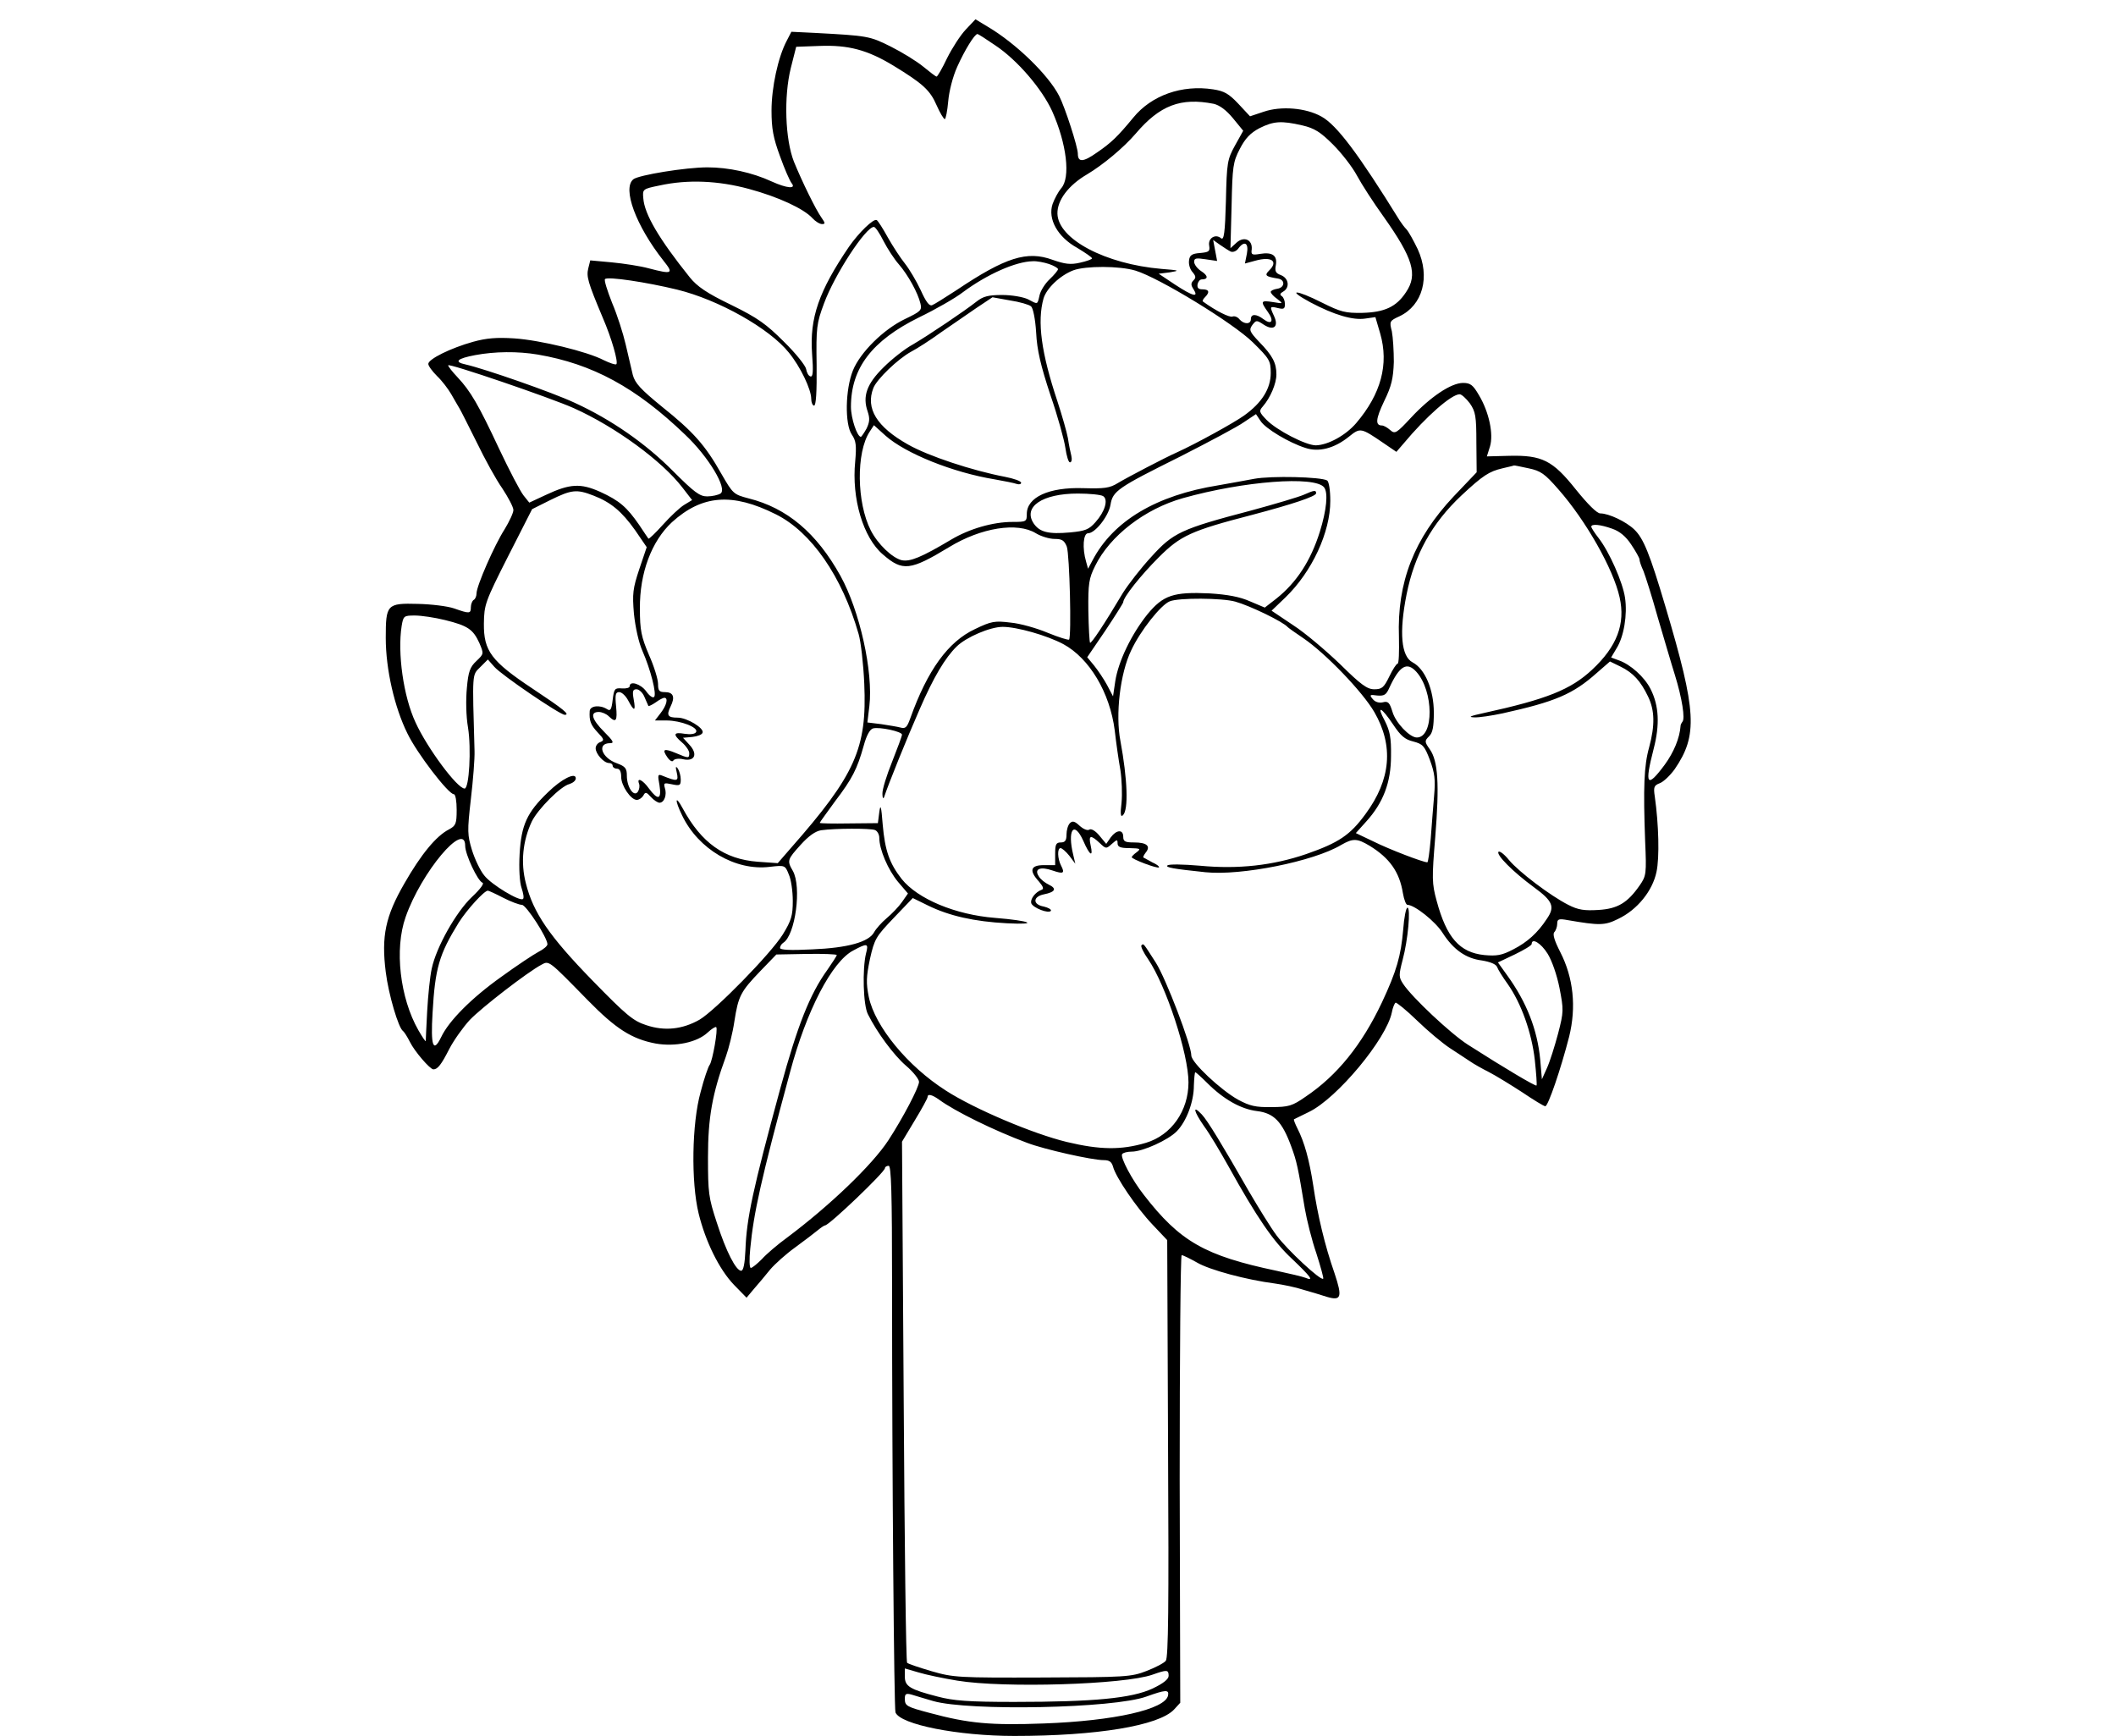 <?xml version="1.0" standalone="no"?>
<!DOCTYPE svg PUBLIC "-//W3C//DTD SVG 20010904//EN"
 "http://www.w3.org/TR/2001/REC-SVG-20010904/DTD/svg10.dtd">
<svg version="1.0" xmlns="http://www.w3.org/2000/svg"
 width="746pt" height="612pt" viewBox="0 0 746 612"
 preserveAspectRatio="xMidYMid meet">
<g transform="translate(0,612) scale(0.1,-0.1)"
fill="#000000" stroke="none">
<path d="M3405 6016 c-19 -20 -48 -65 -66 -101 -17 -36 -34 -65 -37 -65 -3 0
-24 16 -47 35 -23 19 -75 51 -115 71 -74 37 -81 38 -268 48 l-82 4 -16 -31
c-31 -58 -54 -166 -54 -247 0 -63 6 -96 30 -161 16 -45 35 -88 41 -95 17 -21
-17 -18 -70 6 -69 32 -153 50 -227 50 -76 0 -242 -27 -261 -42 -40 -32 9 -164
106 -287 37 -46 32 -49 -52 -27 -29 8 -88 17 -130 21 l-76 7 -7 -28 c-7 -29
-2 -48 51 -174 32 -74 55 -156 48 -164 -3 -3 -23 4 -44 14 -59 31 -226 71
-316 77 -62 4 -98 1 -145 -12 -79 -22 -158 -61 -158 -78 0 -7 14 -26 31 -43
17 -16 39 -45 50 -64 11 -19 24 -42 29 -50 5 -8 32 -62 61 -120 28 -58 68
-131 90 -162 21 -32 39 -66 39 -76 0 -10 -14 -40 -31 -68 -36 -56 -99 -200
-99 -226 0 -9 -4 -20 -10 -23 -5 -3 -10 -15 -10 -26 0 -23 -5 -23 -59 -4 -23
8 -81 15 -128 16 -109 3 -113 -2 -113 -120 0 -111 31 -245 76 -336 34 -71 145
-215 164 -215 6 0 10 -25 10 -55 0 -49 -3 -56 -27 -69 -45 -23 -98 -87 -157
-190 -67 -116 -82 -186 -66 -313 10 -80 45 -198 61 -208 4 -3 15 -20 24 -38
16 -33 71 -97 83 -97 15 0 28 17 56 72 16 31 49 77 72 102 42 44 204 169 253
195 27 15 25 16 163 -125 99 -101 155 -137 240 -153 69 -12 146 4 183 39 14
13 27 21 30 19 7 -7 -13 -119 -23 -133 -5 -6 -20 -49 -32 -96 -31 -111 -34
-317 -7 -428 24 -98 72 -197 125 -252 l44 -45 26 31 c15 17 41 48 57 68 17 20
56 55 88 78 33 24 68 51 79 60 12 10 24 18 27 18 15 1 211 188 211 202 0 4 6
8 13 8 9 0 12 -92 12 -427 0 -674 7 -1486 12 -1500 17 -43 221 -83 419 -83
291 0 509 36 563 93 l22 24 -2 789 c0 434 3 789 7 789 5 0 29 -12 54 -26 44
-26 174 -61 275 -74 28 -4 73 -13 100 -22 28 -8 65 -19 83 -25 51 -15 55 -1
27 83 -35 100 -60 207 -75 309 -14 91 -31 153 -56 202 -8 16 -14 31 -12 32 2
1 26 13 53 26 99 48 273 257 292 351 3 16 9 31 13 34 3 2 38 -26 76 -63 38
-37 90 -80 114 -96 25 -16 56 -37 70 -46 14 -10 46 -28 70 -40 25 -13 77 -45
117 -71 40 -27 76 -49 81 -49 10 0 55 132 84 245 26 105 15 208 -31 298 -21
41 -28 64 -21 71 5 5 10 19 10 29 0 17 5 19 38 13 110 -19 130 -19 176 4 68
32 122 99 136 166 11 51 8 167 -6 266 -5 33 -3 39 18 47 13 5 36 27 52 49 82
120 78 202 -32 572 -56 189 -78 242 -110 273 -29 28 -90 57 -120 57 -12 0 -44
32 -86 84 -82 103 -119 122 -237 119 l-77 -2 11 35 c13 43 -3 121 -39 181 -21
36 -30 43 -56 43 -42 0 -115 -49 -183 -122 -52 -56 -57 -59 -74 -44 -10 9 -23
16 -29 16 -24 0 -22 23 8 86 26 53 32 80 34 138 0 39 -3 87 -7 108 -9 35 -8
37 27 53 82 39 109 139 64 237 -14 29 -31 60 -39 69 -8 8 -18 22 -24 31 -146
236 -222 337 -276 367 -55 31 -143 38 -204 17 l-48 -16 -41 44 c-34 36 -50 45
-89 51 -110 17 -217 -21 -281 -99 -56 -68 -79 -90 -129 -124 -48 -34 -67 -35
-67 -4 0 24 -45 163 -66 204 -38 74 -152 185 -252 244 l-43 26 -34 -36z m104
-56 c78 -52 164 -153 200 -231 52 -116 66 -236 32 -273 -10 -12 -23 -36 -30
-55 -18 -53 18 -117 87 -155 28 -17 52 -33 52 -37 0 -3 -19 -10 -42 -15 -34
-8 -54 -5 -97 10 -90 33 -166 9 -339 -107 -40 -26 -78 -50 -86 -53 -10 -4 -22
13 -40 53 -15 32 -40 74 -55 93 -16 20 -43 61 -61 93 -17 31 -35 59 -39 61
-11 7 -64 -45 -98 -94 -106 -156 -139 -251 -130 -377 5 -64 3 -83 -6 -80 -7 2
-13 14 -15 26 -2 12 -37 56 -78 96 -62 62 -92 84 -186 130 -87 42 -120 65
-146 97 -109 136 -160 223 -164 279 -3 32 -2 33 57 45 100 22 208 17 315 -12
104 -28 194 -70 224 -103 11 -12 26 -21 34 -21 12 0 12 3 -2 23 -20 28 -68
126 -97 197 -31 79 -36 229 -11 330 l19 75 82 3 c102 4 169 -14 260 -69 105
-64 130 -87 153 -140 12 -27 25 -49 29 -49 3 0 9 28 12 63 3 35 16 87 32 122
26 58 61 115 71 115 3 0 31 -18 63 -40z m770 -206 c21 -5 44 -22 68 -51 l36
-44 -29 -52 c-27 -49 -29 -60 -32 -195 -3 -113 -7 -140 -17 -132 -20 17 -47 0
-42 -26 3 -20 0 -23 -32 -26 -29 -2 -37 -8 -39 -26 -2 -13 3 -31 12 -41 12
-14 13 -20 4 -29 -10 -10 -10 -17 0 -32 19 -30 -2 -25 -66 17 l-57 38 40 5
c36 6 33 7 -30 12 -198 17 -365 105 -367 195 -1 47 39 100 104 138 57 34 129
94 172 144 85 100 159 128 275 105z m312 -76 c43 -10 64 -23 109 -68 30 -30
68 -79 84 -109 16 -30 58 -95 94 -145 104 -147 121 -204 79 -266 -34 -52 -76
-71 -154 -73 -60 -1 -76 3 -142 36 -93 47 -128 48 -41 1 83 -44 150 -64 194
-57 l35 5 17 -58 c31 -108 3 -213 -85 -316 -37 -43 -99 -77 -142 -78 -35 0
-138 53 -174 90 -26 27 -27 31 -13 47 27 31 48 81 48 113 0 40 -13 66 -61 115
-34 36 -36 42 -24 59 14 18 15 18 41 1 34 -22 53 -7 36 30 -16 35 -16 36 13
29 21 -5 25 -3 25 14 0 12 -5 24 -11 28 -8 5 -6 10 5 16 24 14 20 47 -8 58
-19 7 -22 14 -18 35 6 34 -12 47 -55 40 -29 -5 -33 -3 -30 16 3 34 -27 47 -53
24 l-22 -20 4 150 c3 138 5 154 29 200 19 37 37 56 69 73 50 25 77 27 151 10z
m-1476 -408 c14 -27 38 -64 54 -82 32 -37 67 -100 76 -138 6 -24 1 -28 -55
-55 -75 -36 -157 -117 -183 -181 -27 -67 -29 -189 -4 -226 15 -22 17 -38 12
-95 -13 -130 28 -269 98 -328 69 -60 96 -57 233 26 113 69 241 89 306 49 18
-11 48 -20 66 -20 26 0 34 -5 43 -27 10 -28 17 -318 8 -328 -3 -2 -36 8 -75
24 -38 16 -97 33 -131 36 -56 7 -68 5 -126 -23 -94 -44 -167 -144 -228 -315
-11 -31 -17 -37 -34 -32 -11 3 -42 8 -68 12 l-49 6 7 58 c14 120 -34 336 -102
459 -84 151 -188 239 -324 273 -53 14 -55 16 -96 87 -57 101 -99 148 -209 236
-76 62 -95 83 -103 112 -5 21 -16 69 -25 107 -9 39 -30 105 -48 147 -17 43
-29 81 -25 84 9 10 147 -11 254 -37 147 -36 326 -137 394 -222 41 -50 79 -130
79 -163 0 -13 5 -24 10 -24 7 0 10 49 9 143 -2 133 0 147 26 217 37 101 147
270 176 270 5 0 20 -22 34 -50z m1224 -37 c8 -3 19 1 26 10 22 30 38 21 31
-17 l-7 -35 37 10 c57 16 82 -2 48 -35 -17 -17 -12 -21 31 -28 27 -4 25 -32
-2 -36 -13 -2 -23 -7 -23 -11 0 -5 10 -16 23 -25 22 -17 21 -17 -15 -11 -44 7
-45 3 -18 -35 23 -32 13 -47 -16 -25 -25 19 -44 19 -44 0 0 -19 -24 -19 -40
-1 -6 8 -17 13 -25 10 -10 -4 -57 19 -104 53 -3 2 1 9 7 15 18 18 15 28 -9 28
-14 0 -19 5 -17 18 2 9 8 17 15 17 23 0 23 13 -2 29 -14 9 -25 24 -25 33 0 13
7 14 40 9 l41 -6 -7 37 -7 37 24 -17 c13 -9 30 -20 38 -24z m-640 -44 c17 -6
31 -14 31 -18 0 -4 -13 -20 -30 -36 -16 -15 -32 -41 -35 -56 -8 -34 -5 -33
-41 -14 -17 8 -56 15 -91 15 -49 0 -67 -5 -90 -23 -43 -34 -168 -118 -224
-151 -28 -15 -75 -52 -104 -81 -59 -58 -75 -102 -56 -156 8 -24 7 -37 -4 -60
-9 -16 -18 -29 -20 -29 -13 0 -35 65 -35 106 0 136 74 233 240 315 58 28 128
68 155 89 85 63 186 108 246 109 14 1 40 -4 58 -10z m304 -23 c83 -25 345
-185 414 -253 59 -58 63 -65 63 -108 0 -55 -31 -105 -94 -150 -36 -26 -173
-101 -235 -129 -43 -19 -175 -88 -210 -109 -29 -18 -48 -20 -122 -18 -121 4
-199 -32 -199 -91 0 -27 -2 -28 -50 -28 -69 0 -152 -24 -216 -62 -106 -63
-145 -79 -175 -73 -33 8 -84 56 -109 105 -50 98 -52 275 -4 348 l15 23 41 -37
c71 -63 238 -130 385 -154 34 -6 69 -13 77 -16 9 -3 16 -1 16 4 0 6 -26 15
-57 21 -115 22 -270 73 -342 114 -110 62 -150 127 -122 199 12 31 87 103 133
128 21 11 68 41 105 68 38 26 94 65 125 86 l57 38 61 -11 c34 -5 68 -15 75
-21 7 -6 15 -44 18 -93 3 -61 16 -116 50 -219 26 -75 49 -159 53 -187 4 -28
11 -51 16 -51 6 0 8 10 5 23 -3 12 -9 40 -12 62 -4 22 -21 81 -37 130 -57 171
-72 281 -49 363 11 36 58 81 105 99 43 16 163 16 219 -1z m-2107 -296 c193
-33 346 -116 519 -282 83 -78 151 -192 125 -208 -8 -5 -29 -10 -47 -10 -26 0
-45 14 -120 89 -96 97 -218 182 -347 241 -79 37 -318 120 -384 135 -43 9 -31
21 33 33 69 13 150 14 221 2z m127 -189 c147 -66 311 -186 383 -280 l34 -44
-28 -17 c-15 -9 -49 -41 -75 -70 -26 -29 -49 -51 -51 -49 -1 2 -17 24 -33 49
-43 62 -69 85 -137 116 -69 31 -107 29 -192 -11 l-58 -27 -20 25 c-12 15 -50
88 -86 164 -73 156 -101 204 -147 253 -18 19 -33 38 -33 42 0 9 360 -114 443
-151z m3159 17 c20 -29 23 -45 23 -138 l1 -105 -81 -85 c-140 -149 -200 -303
-193 -496 1 -52 0 -94 -5 -94 -4 0 -17 -20 -29 -45 -19 -39 -26 -45 -53 -45
-25 0 -47 16 -120 88 -50 48 -124 111 -166 138 l-76 51 49 47 c94 91 158 230
158 340 0 38 -5 68 -11 72 -21 13 -198 17 -257 6 -31 -6 -88 -16 -127 -23
-218 -35 -370 -125 -443 -264 l-16 -30 -7 25 c-14 48 -10 100 7 100 25 0 72
60 79 100 8 49 24 60 247 171 100 51 202 105 224 121 l42 28 16 -24 c17 -27
101 -77 158 -95 47 -16 102 -2 153 39 41 33 42 33 124 -23 l44 -30 25 29 c80
96 169 174 198 174 7 0 23 -15 36 -32z m207 -229 c43 -9 57 -19 105 -74 97
-110 194 -281 216 -381 21 -93 -9 -173 -97 -255 -75 -70 -159 -104 -383 -153
-46 -10 -56 -14 -33 -15 17 -1 62 6 100 14 185 41 248 67 333 143 l46 40 37
-18 c45 -22 71 -51 97 -105 24 -49 25 -102 4 -180 -18 -64 -21 -141 -14 -331
5 -114 4 -122 -19 -155 -43 -62 -78 -83 -146 -87 -49 -3 -71 0 -106 18 -63 32
-174 116 -209 158 -16 20 -33 33 -37 29 -9 -10 50 -70 125 -125 67 -49 75 -69
45 -112 -32 -49 -69 -82 -118 -107 -40 -21 -58 -24 -102 -20 -87 9 -133 61
-168 191 -17 62 -17 79 -5 225 15 186 10 268 -19 309 -19 27 -19 30 -3 46 13
12 17 34 17 84 0 80 -31 154 -75 177 -40 21 -48 105 -21 240 28 140 89 250
193 348 76 71 98 85 145 96 21 5 39 9 40 10 1 1 24 -4 52 -10z m-721 -67 c15
-19 9 -80 -15 -157 -32 -102 -82 -179 -154 -236 l-40 -31 -52 22 c-36 16 -79
24 -142 28 -128 6 -164 -6 -220 -74 -56 -70 -102 -165 -113 -235 l-8 -54 -21
40 c-12 22 -33 53 -46 69 l-24 29 64 94 c34 51 63 97 63 100 0 17 61 94 125
158 77 77 114 94 330 150 140 37 225 65 225 76 0 12 -7 11 -43 -5 -18 -8 -102
-33 -187 -56 -247 -65 -274 -78 -351 -163 -37 -40 -81 -97 -100 -127 -66 -111
-112 -180 -116 -176 -2 2 -5 53 -6 113 -1 96 2 114 24 158 52 106 175 201 310
239 214 60 464 79 497 38z m-2576 -29 c62 -24 100 -56 147 -122 l41 -60 -26
-77 c-23 -69 -25 -87 -19 -158 5 -48 17 -102 30 -131 29 -66 51 -153 41 -162
-4 -5 -17 4 -28 20 -19 26 -58 38 -58 18 0 -6 -12 -9 -27 -8 -26 2 -28 -1 -33
-40 -4 -35 -8 -41 -20 -33 -25 16 -60 12 -61 -7 -2 -34 3 -48 28 -75 23 -24
24 -28 10 -34 -10 -3 -17 -13 -17 -22 0 -20 29 -52 47 -52 7 0 13 -4 13 -10 0
-5 7 -10 15 -10 10 0 15 -10 15 -29 0 -31 34 -81 55 -81 8 0 18 7 23 15 7 14
11 13 27 -5 10 -11 24 -20 30 -20 17 0 27 28 19 52 -5 18 -3 19 25 13 28 -6
31 -4 31 17 0 13 -5 30 -10 38 -8 11 -9 7 -4 -14 7 -31 2 -32 -50 -11 -17 7
-18 4 -11 -33 8 -51 -5 -55 -37 -12 -22 31 -44 41 -35 17 3 -8 1 -20 -4 -28
-14 -21 -39 16 -39 56 0 26 -5 33 -35 44 -54 19 -72 71 -24 71 15 0 12 7 -21
40 -44 44 -51 70 -19 70 11 0 27 -7 35 -15 26 -25 31 -17 26 35 -4 41 -2 50
11 50 9 0 23 -13 32 -30 21 -40 27 -38 19 5 -5 28 -3 35 10 35 9 0 22 -12 28
-27 7 -16 13 -30 14 -32 2 -1 13 4 26 13 12 9 26 16 30 16 15 0 8 -27 -13 -54
l-20 -26 41 0 c50 0 114 -25 104 -41 -4 -7 -20 -9 -40 -6 -40 7 -43 -2 -9 -31
14 -12 25 -29 25 -37 0 -19 -2 -19 -47 0 -43 18 -50 14 -30 -15 9 -13 18 -17
21 -11 4 6 20 8 36 4 40 -8 51 19 20 52 l-22 24 33 3 c18 2 34 8 36 15 6 16
-55 53 -88 53 -35 0 -40 8 -25 39 17 34 10 51 -20 51 -20 0 -24 5 -24 29 0 16
-14 62 -32 102 -27 64 -32 86 -32 164 -1 125 41 237 113 304 106 96 212 105
366 28 125 -62 234 -219 292 -422 8 -27 17 -106 20 -175 10 -228 -31 -321
-259 -580 l-46 -53 -71 5 c-117 9 -198 66 -264 188 -27 50 -29 30 -2 -25 57
-119 188 -196 309 -181 53 6 54 6 67 -27 8 -17 14 -59 14 -93 0 -52 -5 -69
-35 -118 -43 -69 -238 -268 -294 -301 -60 -34 -123 -41 -188 -19 -46 15 -70
35 -189 157 -152 156 -209 239 -235 343 -19 73 -11 150 21 218 21 43 102 125
133 132 12 4 22 12 22 20 0 23 -50 -2 -98 -49 -74 -71 -94 -115 -100 -217 -3
-53 0 -101 7 -121 6 -18 9 -35 5 -38 -10 -11 -113 51 -137 83 -14 17 -33 57
-43 89 -16 53 -17 66 -4 179 8 68 14 144 13 171 -8 280 -9 266 20 295 l27 27
23 -26 c24 -28 231 -169 248 -169 20 0 -3 19 -113 92 -146 97 -173 133 -172
230 1 66 4 76 85 236 l85 167 64 32 c75 37 93 39 152 16z m1797 -2 c19 -12 7
-54 -27 -92 -23 -26 -36 -31 -89 -36 -77 -7 -108 1 -129 32 -38 58 30 105 156
105 41 0 81 -4 89 -9z m1795 -115 c26 -9 48 -27 67 -56 16 -24 29 -47 29 -52
0 -6 6 -24 14 -41 7 -18 30 -90 50 -162 21 -71 48 -164 61 -205 25 -81 37
-155 26 -165 -3 -4 -6 -10 -6 -13 -3 -44 -24 -94 -56 -138 -63 -85 -72 -72
-39 56 22 85 19 152 -11 211 -21 42 -71 87 -112 101 l-27 10 19 32 c26 41 39
119 30 179 -8 54 -55 161 -93 210 -15 19 -26 37 -26 40 0 11 32 8 74 -7z
m-1329 -257 c51 -14 169 -71 185 -90 3 -3 28 -21 55 -39 78 -53 208 -188 250
-260 69 -119 59 -238 -31 -360 -54 -74 -94 -101 -209 -141 -117 -40 -239 -54
-375 -41 -58 5 -109 6 -114 1 -8 -7 19 -12 134 -24 125 -13 381 38 478 96 42
24 56 24 101 -3 70 -43 105 -92 117 -167 4 -23 11 -41 16 -41 25 0 99 -59 124
-99 38 -59 82 -90 138 -97 30 -5 50 -13 54 -23 3 -9 20 -36 38 -61 47 -67 84
-170 95 -267 5 -47 8 -88 6 -90 -4 -3 -109 59 -242 144 -61 39 -197 167 -228
214 -16 24 -16 31 -2 85 19 70 29 184 17 184 -5 0 -12 -35 -15 -77 -8 -93 -23
-146 -75 -257 -71 -150 -158 -258 -270 -333 -46 -32 -59 -36 -120 -36 -55 -1
-76 4 -117 26 -61 34 -165 131 -165 156 0 37 -89 270 -125 327 -45 70 -43 69
-51 61 -3 -3 7 -25 24 -49 63 -93 142 -333 142 -434 0 -100 -60 -186 -150
-213 -87 -26 -162 -25 -279 3 -120 29 -327 117 -426 181 -135 86 -250 226
-272 330 -10 50 -9 71 4 134 16 71 21 79 84 145 l67 70 55 -27 c74 -36 162
-56 277 -62 117 -6 83 9 -42 19 -140 11 -273 67 -329 137 -43 55 -59 100 -67
192 -5 66 -8 74 -12 44 l-5 -39 -103 -1 c-56 -1 -102 0 -102 2 0 2 25 36 54
76 61 80 78 114 101 196 10 37 22 58 33 61 23 6 102 -11 102 -22 0 -5 -16 -48
-35 -96 -19 -47 -35 -98 -34 -113 0 -14 3 -19 6 -11 14 43 81 209 125 309 49
113 90 182 131 222 34 33 118 69 162 69 50 0 156 -30 214 -61 92 -50 164 -171
181 -304 5 -44 14 -107 20 -140 5 -33 7 -85 4 -115 -5 -41 -3 -52 5 -44 20 19
16 127 -9 262 -18 93 -1 238 38 319 32 69 105 161 136 173 31 13 185 12 231
-1z m-2786 -65 c81 -20 99 -33 121 -81 16 -38 16 -38 -10 -63 -23 -21 -29 -38
-34 -95 -4 -41 -3 -100 4 -140 12 -75 4 -215 -12 -215 -26 0 -132 143 -173
233 -43 92 -64 245 -49 340 6 36 8 37 47 37 22 0 70 -7 106 -16z m3424 -182
c62 -68 63 -232 2 -232 -25 0 -75 52 -86 91 -10 32 -15 38 -34 33 -13 -3 -27
1 -35 11 -13 15 -11 17 15 13 25 -2 32 2 43 27 36 78 62 93 95 57z m-81 -187
c26 -39 41 -52 70 -59 34 -9 40 -15 59 -65 17 -46 20 -69 15 -126 -3 -38 -9
-107 -12 -152 -4 -46 -9 -83 -12 -83 -15 0 -135 46 -189 73 l-63 30 36 40 c61
67 88 139 88 232 1 65 -4 88 -22 124 -31 57 -12 49 30 -14z m-1828 -371 c9 -3
16 -16 16 -28 0 -41 31 -113 66 -155 l35 -41 -21 -30 c-11 -16 -36 -42 -54
-57 -18 -15 -38 -38 -44 -49 -18 -35 -94 -56 -219 -61 -77 -4 -113 -2 -113 5
0 6 5 14 11 18 43 26 66 198 34 254 -21 36 -19 40 28 92 28 31 52 48 72 51 50
7 172 7 189 1z m-1444 -56 c0 -30 44 -124 61 -130 7 -2 -7 -22 -37 -50 -56
-53 -126 -177 -142 -253 -6 -27 -13 -95 -16 -150 -3 -55 -5 -102 -5 -105 -1
-3 -12 14 -26 38 -65 114 -85 286 -45 399 55 158 210 342 210 251z m134 -183
c27 -14 57 -25 66 -25 15 0 90 -116 90 -139 0 -6 -14 -18 -32 -27 -17 -9 -76
-48 -131 -88 -104 -74 -185 -155 -212 -213 -28 -57 -37 -30 -30 86 9 158 23
206 92 318 29 46 90 113 103 113 3 0 27 -11 54 -25z m3682 -197 c15 -24 33
-75 42 -121 15 -77 15 -84 -5 -161 -12 -45 -29 -99 -39 -121 l-18 -40 -6 70
c-10 105 -48 202 -116 296 l-33 46 59 28 c33 16 60 32 60 37 0 23 33 3 56 -34z
m-2403 0 c-13 -54 -10 -182 7 -214 32 -64 91 -144 134 -181 26 -22 46 -48 46
-57 0 -19 -56 -126 -108 -206 -57 -87 -206 -230 -357 -343 -33 -24 -73 -58
-89 -76 -17 -17 -34 -31 -39 -31 -5 0 -6 30 -2 68 12 126 38 244 140 621 58
218 148 391 223 430 50 27 55 26 45 -11z m-103 -5 c0 -3 -15 -26 -33 -52 -62
-86 -105 -195 -166 -418 -97 -357 -119 -458 -123 -570 -2 -47 -7 -73 -15 -73
-18 0 -53 67 -86 170 -29 88 -31 105 -31 230 0 139 15 224 63 355 10 28 24 83
30 124 14 90 22 105 92 178 l56 58 107 2 c58 1 106 -1 106 -4z m1306 -451 c58
-58 119 -92 175 -99 60 -7 89 -37 121 -124 20 -54 24 -74 48 -219 7 -41 25
-113 41 -159 15 -47 26 -87 24 -89 -8 -9 -128 103 -164 152 -21 28 -64 98 -98
156 -95 166 -146 250 -166 271 -34 36 -29 12 7 -40 20 -27 58 -91 86 -141 101
-182 159 -267 225 -328 66 -63 79 -80 48 -67 -10 4 -56 15 -103 25 -252 53
-340 103 -467 267 -42 53 -84 133 -77 144 3 5 18 9 34 9 39 0 129 41 159 72
34 35 60 104 60 161 1 26 3 47 5 47 2 0 21 -17 42 -38z m-945 -59 c56 -41 194
-109 310 -152 60 -23 229 -61 270 -61 20 0 28 -6 33 -23 9 -36 82 -144 139
-204 l52 -55 3 -734 c3 -557 1 -738 -8 -749 -6 -8 -37 -24 -68 -36 -54 -21
-73 -22 -367 -23 -296 -1 -314 0 -390 22 -44 13 -83 26 -87 30 -4 4 -9 419
-12 922 l-6 915 45 75 c25 41 45 78 45 82 0 13 16 9 41 -9z m64 -2048 c164
-27 589 -14 688 21 51 18 57 18 57 -4 0 -12 -19 -27 -57 -45 -73 -34 -205 -47
-488 -47 -161 0 -214 4 -270 19 -97 25 -115 36 -115 70 l0 29 48 -14 c26 -8
88 -21 137 -29z m743 -52 c-9 -49 -189 -90 -438 -99 -187 -7 -265 0 -402 37
-83 22 -88 25 -88 51 0 16 4 19 23 14 12 -4 47 -14 77 -23 126 -36 637 -26
752 16 67 24 80 25 76 4z"/>
<path d="M3772 3218 c-7 -7 -12 -25 -12 -40 0 -21 -5 -28 -20 -28 -17 0 -20
-7 -20 -40 l0 -40 -40 0 c-47 0 -53 -19 -17 -58 15 -18 18 -26 9 -29 -22 -8
-41 -33 -36 -48 7 -16 61 -37 69 -26 2 5 -9 11 -25 15 -40 7 -39 35 0 43 40 8
47 20 18 34 -13 6 -30 19 -36 30 -17 26 6 35 49 20 38 -13 44 -10 30 17 -13
25 -14 62 -2 62 5 0 19 -12 31 -27 l21 -28 -7 30 c-22 89 2 124 35 51 23 -53
36 -60 26 -16 -8 36 0 38 32 8 22 -21 23 -21 43 -3 18 16 20 16 20 2 0 -13 10
-17 43 -17 37 -1 40 -2 25 -14 -10 -7 -18 -15 -18 -18 0 -7 90 -41 96 -36 2 3
-8 11 -24 18 -15 8 -29 16 -31 17 -2 1 2 9 8 17 19 23 4 36 -40 36 -32 0 -39
3 -39 20 0 27 -24 25 -44 -2 l-16 -23 -24 29 c-14 17 -29 26 -36 21 -6 -4 -21
2 -34 14 -17 16 -25 18 -34 9z"/>
</g>
</svg>
